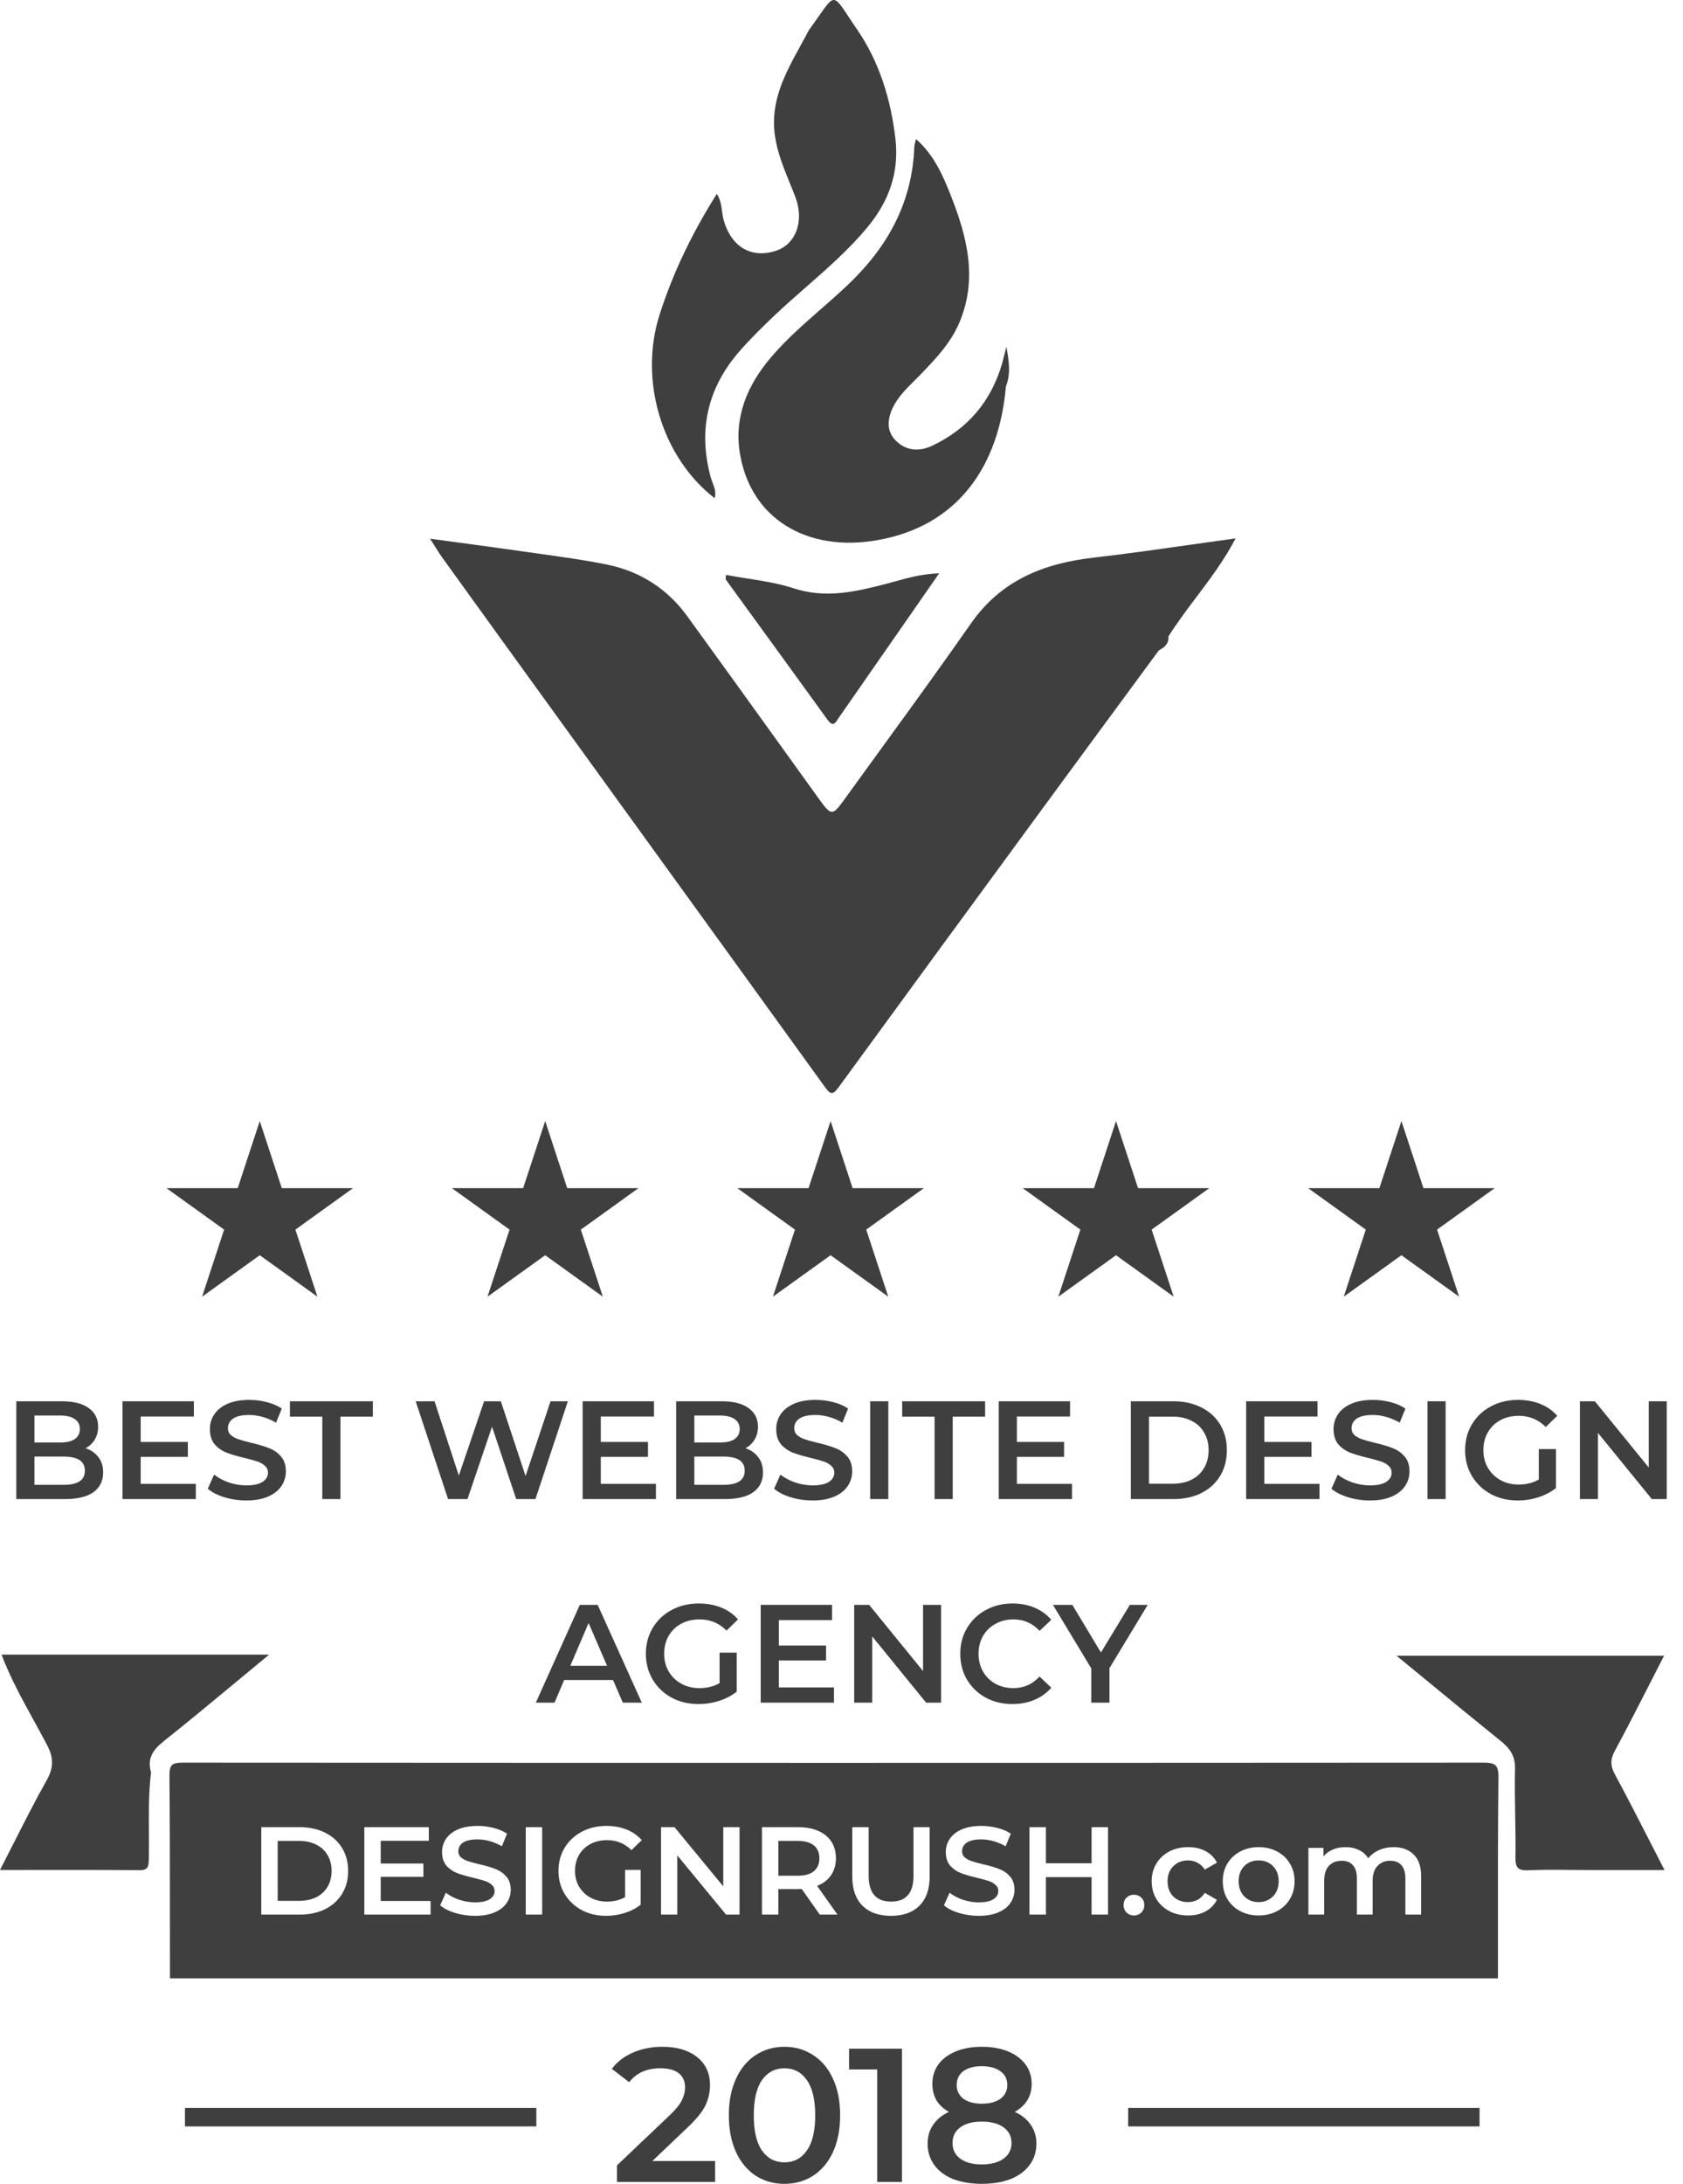 <svg width="91" height="118" viewBox="0 0 91 118" fill="none" xmlns="http://www.w3.org/2000/svg">
<path d="M39.044 11.424C39.004 11.122 38.962 10.804 38.76 10.474C37.429 12.584 36.397 14.716 35.673 16.976C34.521 20.548 35.789 24.709 38.639 26.919C38.734 26.621 38.632 26.355 38.533 26.095C38.496 26 38.46 25.905 38.434 25.81C37.728 23.228 38.258 20.934 40.028 18.929C40.6 18.28 41.219 17.672 41.846 17.076C42.415 16.534 43.008 16.015 43.601 15.496L43.606 15.491C44.764 14.477 45.924 13.462 46.91 12.269C48.067 10.872 48.627 9.313 48.415 7.493C48.166 5.374 47.556 3.361 46.346 1.597C46.273 1.491 46.206 1.391 46.142 1.296L46.051 1.159L45.895 0.923L45.893 0.921C45.487 0.306 45.286 0.002 45.083 5.06413e-06C44.884 -0.001 44.684 0.286 44.287 0.855C44.15 1.051 43.99 1.28 43.799 1.542L43.789 1.554L43.783 1.562C43.768 1.578 43.754 1.595 43.744 1.613C43.595 1.9 43.439 2.184 43.283 2.468C42.461 3.965 41.639 5.46 41.897 7.312C42.023 8.215 42.358 9.039 42.693 9.863L42.739 9.975C42.78 10.077 42.821 10.178 42.862 10.28C42.913 10.408 42.962 10.536 43.011 10.665C43.498 11.957 43.03 13.204 41.945 13.554C40.609 13.986 39.522 13.328 39.121 11.864C39.083 11.722 39.064 11.575 39.044 11.424Z" fill="#3f3f3f"/>
<path d="M54.39 20.879C54.019 25.164 51.817 28.424 47.428 29.189C43.645 29.849 40.612 28.04 40.014 24.544C39.671 22.544 40.402 20.812 41.699 19.294C42.507 18.348 43.439 17.532 44.37 16.716L44.69 16.436C45.089 16.085 45.486 15.731 45.871 15.364C48.01 13.325 49.331 10.925 49.435 7.937C49.438 7.865 49.456 7.795 49.481 7.701C49.496 7.647 49.512 7.586 49.529 7.512C50.498 8.371 50.971 9.453 51.4 10.536C52.282 12.77 52.88 15.035 51.88 17.415C51.405 18.543 50.585 19.396 49.755 20.255C49.699 20.313 49.642 20.37 49.585 20.427C49.535 20.477 49.486 20.527 49.435 20.576C48.992 21.017 48.546 21.459 48.272 22.031C47.973 22.658 47.923 23.326 48.468 23.841C49.013 24.358 49.702 24.411 50.382 24.093C52.338 23.178 53.601 21.671 54.192 19.613L54.416 18.738C54.551 19.475 54.665 20.185 54.39 20.879Z" fill="#3f3f3f"/>
<path d="M57.785 41.761C58.272 41.099 58.759 40.437 59.247 39.775L60.779 37.694C61.407 36.842 62.034 35.99 62.661 35.138C62.974 34.981 63.209 34.774 63.177 34.389C63.637 33.661 64.156 32.971 64.679 32.277C65.438 31.27 66.204 30.252 66.808 29.091C65.997 29.202 65.197 29.316 64.405 29.428L64.364 29.434L64.339 29.438C62.58 29.688 60.858 29.933 59.13 30.131C56.425 30.441 54.125 31.359 52.504 33.681C50.947 35.912 49.346 38.113 47.746 40.315L47.742 40.32C47.034 41.293 46.327 42.267 45.622 43.243C45.02 44.077 44.935 44.075 44.315 43.214L42.58 40.804C40.778 38.3 38.976 35.796 37.163 33.3C36.09 31.821 34.624 30.875 32.83 30.508C31.705 30.278 30.563 30.118 29.421 29.957L29.418 29.957C29.137 29.918 28.855 29.878 28.574 29.837C27.362 29.663 26.147 29.499 24.881 29.328L23.253 29.108C23.352 29.262 23.438 29.399 23.517 29.524L23.576 29.617C23.698 29.812 23.805 29.979 23.921 30.14C26.076 33.13 28.237 36.116 30.4 39.103L33.488 43.369C37.202 48.499 40.916 53.629 44.624 58.763C44.885 59.12 45.024 59.182 45.319 58.782C48.948 53.808 52.586 48.843 56.227 43.882L57.785 41.761Z" fill="#3f3f3f"/>
<path d="M8.167 95.767C8.038 96.824 8.045 97.886 8.052 98.946C8.055 99.455 8.058 99.964 8.047 100.471C8.037 100.848 8.015 101.058 7.528 101.053C5.698 101.035 3.869 101.037 1.977 101.04L0 101.041C0.257 100.544 0.506 100.052 0.752 99.566L0.754 99.563L0.755 99.562C1.337 98.413 1.903 97.296 2.517 96.208C2.906 95.519 2.908 94.985 2.542 94.284C2.309 93.84 2.067 93.4 1.825 92.96L1.824 92.958C1.188 91.802 0.551 90.645 0.084 89.405H14.552C13.997 89.863 13.456 90.311 12.924 90.752C11.522 91.915 10.183 93.025 8.823 94.107C8.247 94.57 7.95 95.044 8.167 95.767Z" fill="#3f3f3f"/>
<path d="M89.978 89.463C89.726 89.952 89.477 90.439 89.23 90.923L89.218 90.947L89.217 90.949C88.587 92.182 87.966 93.398 87.316 94.599C87.061 95.071 87.07 95.419 87.323 95.886C87.974 97.087 88.596 98.303 89.245 99.572C89.492 100.054 89.743 100.544 90 101.043H85.799C85.631 101.043 85.463 101.043 85.296 101.041L85.068 101.04L84.618 101.035L84.326 101.033C84.125 101.032 83.924 101.031 83.723 101.032C83.365 101.034 83.006 101.04 82.648 101.055C82.103 101.079 81.932 100.943 81.941 100.378C81.953 99.629 81.94 98.878 81.926 98.128V98.104C81.912 97.258 81.897 96.411 81.917 95.567C81.934 94.885 81.647 94.477 81.153 94.079C79.82 93.005 78.497 91.918 77.132 90.796C76.598 90.357 76.058 89.913 75.508 89.463H89.978Z" fill="#3f3f3f"/>
<path d="M48.41 34.387C47.901 35.119 47.391 35.851 46.882 36.583L46.873 36.597C46.366 37.324 45.86 38.051 45.355 38.779C45.344 38.794 45.334 38.809 45.325 38.824L45.298 38.865L45.296 38.868C45.156 39.086 45.028 39.285 44.742 38.889C43.575 37.272 42.403 35.66 41.231 34.048L41.216 34.028C40.56 33.126 39.904 32.223 39.249 31.321C39.239 31.306 39.236 31.286 39.237 31.258L39.237 31.251C39.238 31.237 39.239 31.22 39.24 31.202C39.242 31.186 39.243 31.168 39.244 31.148L39.245 31.125L39.246 31.099L39.247 31.063C39.625 31.134 40.005 31.194 40.383 31.254L40.384 31.254L40.394 31.255C41.251 31.39 42.102 31.524 42.91 31.788C44.643 32.353 46.254 31.976 47.908 31.549C48.067 31.508 48.226 31.464 48.387 31.419L48.394 31.417L48.401 31.415C49.098 31.221 49.834 31.015 50.782 30.975C50.484 31.405 50.202 31.81 49.931 32.2L48.41 34.387Z" fill="#3f3f3f"/>
<path d="M16.176 102.709C16.526 102.709 16.833 102.644 17.097 102.514C17.366 102.379 17.57 102.19 17.711 101.947C17.857 101.699 17.93 101.414 17.93 101.09C17.93 100.766 17.857 100.482 17.711 100.239C17.57 99.992 17.366 99.803 17.097 99.672C16.833 99.537 16.526 99.47 16.176 99.47H15.015V102.709H16.176Z" fill="#3f3f3f"/>
<path d="M44.304 100.408C44.304 100.106 44.205 99.875 44.004 99.713C43.804 99.551 43.511 99.47 43.124 99.47H42.086V101.353H43.124C43.511 101.353 43.804 101.272 44.004 101.11C44.205 100.943 44.304 100.709 44.304 100.408Z" fill="#3f3f3f"/>
<path d="M68.831 102.466C68.626 102.673 68.367 102.777 68.053 102.777C67.739 102.777 67.48 102.673 67.275 102.466C67.075 102.259 66.975 101.987 66.975 101.65C66.975 101.312 67.075 101.04 67.275 100.833C67.48 100.626 67.739 100.523 68.053 100.523C68.367 100.523 68.626 100.626 68.831 100.833C69.036 101.04 69.138 101.312 69.138 101.65C69.138 101.987 69.036 102.259 68.831 102.466Z" fill="#3f3f3f"/>
<path fill-rule="evenodd" clip-rule="evenodd" d="M9.188 104.03C9.188 104.986 9.188 105.941 9.19 106.897H80.994C80.994 106.021 80.994 105.145 80.994 104.269V104.253C80.992 101.506 80.991 98.758 81.02 96.01C81.028 95.369 80.84 95.242 80.225 95.242C56.772 95.257 33.32 95.257 9.867 95.242C9.32 95.242 9.158 95.357 9.163 95.919C9.186 98.624 9.187 101.327 9.188 104.03ZM25.684 103.519C25.315 103.519 24.958 103.467 24.612 103.364C24.271 103.261 24 103.123 23.8 102.952L24.107 102.271C24.303 102.424 24.542 102.55 24.824 102.649C25.11 102.743 25.397 102.79 25.684 102.79C26.039 102.79 26.303 102.734 26.476 102.622C26.653 102.509 26.742 102.361 26.742 102.176C26.742 102.041 26.692 101.931 26.591 101.846L26.577 101.832L26.565 101.822C26.544 101.804 26.523 101.787 26.5 101.771C26.485 101.761 26.469 101.75 26.453 101.74C26.385 101.699 26.308 101.665 26.223 101.636L26.158 101.616L26.133 101.608L26.08 101.592L26.03 101.578C25.97 101.56 25.904 101.542 25.833 101.524L25.734 101.498L25.674 101.484L25.609 101.468C25.426 101.425 25.26 101.382 25.112 101.339C24.965 101.296 24.835 101.254 24.721 101.211C24.498 101.126 24.305 100.993 24.141 100.813C23.982 100.628 23.902 100.381 23.902 100.071C23.902 99.81 23.973 99.573 24.114 99.362C24.26 99.146 24.476 98.975 24.762 98.849C25.054 98.723 25.409 98.66 25.827 98.66C26.118 98.66 26.405 98.696 26.687 98.768C26.969 98.84 27.213 98.944 27.417 99.079L27.137 99.76C27.055 99.712 26.97 99.668 26.884 99.629C26.754 99.57 26.62 99.522 26.482 99.483C26.255 99.42 26.034 99.389 25.82 99.389C25.47 99.389 25.208 99.447 25.035 99.564C24.867 99.681 24.783 99.837 24.783 100.03C24.783 100.111 24.8 100.184 24.835 100.247C24.858 100.289 24.888 100.327 24.926 100.361C24.957 100.387 24.991 100.412 25.026 100.435C25.05 100.45 25.075 100.465 25.101 100.478C25.132 100.495 25.165 100.511 25.199 100.525C25.217 100.533 25.235 100.54 25.254 100.547C25.27 100.553 25.285 100.558 25.302 100.563C25.452 100.613 25.657 100.669 25.916 100.732C26.271 100.813 26.562 100.898 26.79 100.988C27.017 101.074 27.21 101.207 27.37 101.387C27.533 101.567 27.615 101.81 27.615 102.115C27.615 102.376 27.543 102.613 27.397 102.824C27.256 103.036 27.04 103.204 26.748 103.33C26.457 103.456 26.102 103.519 25.684 103.519ZM16.217 98.728H14.128V103.452H16.217C16.726 103.452 17.179 103.355 17.575 103.162C17.971 102.964 18.278 102.687 18.496 102.331C18.715 101.972 18.824 101.558 18.824 101.09C18.824 100.622 18.715 100.21 18.496 99.855C18.278 99.495 17.971 99.218 17.575 99.024C17.179 98.826 16.726 98.728 16.217 98.728ZM23.282 103.452V102.716H20.586V101.414H22.893V100.691H20.586V99.463H23.186V98.728H19.699V103.452H23.282ZM29.314 98.728H28.427V103.452H29.314V98.728ZM33.8 101.036H34.64V102.919C34.394 103.112 34.108 103.261 33.78 103.364C33.452 103.467 33.116 103.519 32.77 103.519C32.283 103.519 31.844 103.416 31.453 103.209C31.061 102.997 30.754 102.707 30.531 102.338C30.308 101.969 30.197 101.553 30.197 101.09C30.197 100.626 30.308 100.21 30.531 99.841C30.754 99.472 31.061 99.184 31.453 98.977C31.849 98.766 32.292 98.66 32.784 98.66C33.184 98.66 33.548 98.725 33.876 98.856C34.203 98.986 34.478 99.177 34.701 99.429L34.142 99.969C33.778 99.609 33.339 99.429 32.825 99.429C32.488 99.429 32.188 99.499 31.924 99.639C31.664 99.778 31.459 99.974 31.309 100.226C31.164 100.478 31.091 100.766 31.091 101.09C31.091 101.405 31.164 101.688 31.309 101.94C31.459 102.192 31.664 102.39 31.924 102.534C32.188 102.678 32.486 102.75 32.818 102.75C33.191 102.75 33.518 102.669 33.8 102.507V101.036ZM39.987 103.452V98.728H39.107V101.926L36.472 98.728H35.742V103.452H36.622V100.253L39.257 103.452H39.987ZM44.325 103.452L43.349 102.068C43.308 102.073 43.247 102.075 43.165 102.075H42.086V103.452H41.199V98.728H43.165C43.579 98.728 43.938 98.795 44.243 98.93C44.553 99.065 44.789 99.258 44.953 99.51C45.117 99.762 45.199 100.062 45.199 100.408C45.199 100.763 45.11 101.069 44.932 101.326C44.76 101.582 44.509 101.773 44.182 101.899L45.281 103.452H44.325ZM46.635 102.973C47.004 103.337 47.518 103.519 48.177 103.519C48.837 103.519 49.349 103.337 49.713 102.973C50.082 102.604 50.266 102.077 50.266 101.393V98.728H49.392V101.36C49.392 102.286 48.99 102.75 48.184 102.75C47.374 102.75 46.969 102.286 46.969 101.36V98.728H46.082V101.393C46.082 102.077 46.266 102.604 46.635 102.973ZM52.921 103.519C52.553 103.519 52.196 103.467 51.85 103.364C51.697 103.318 51.559 103.265 51.434 103.205C51.28 103.131 51.148 103.047 51.038 102.952L51.345 102.271C51.45 102.353 51.567 102.427 51.697 102.494L51.727 102.509C51.742 102.516 51.758 102.524 51.774 102.531L51.793 102.54L51.835 102.559L51.861 102.571L51.889 102.583C51.91 102.591 51.93 102.6 51.951 102.608C51.987 102.622 52.024 102.635 52.061 102.649C52.192 102.692 52.322 102.725 52.453 102.748C52.497 102.756 52.541 102.763 52.584 102.769C52.611 102.772 52.637 102.775 52.664 102.778L52.691 102.78C52.768 102.787 52.845 102.79 52.921 102.79C53.276 102.79 53.54 102.734 53.713 102.622C53.891 102.509 53.979 102.361 53.979 102.176C53.979 102.041 53.929 101.931 53.829 101.846C53.733 101.756 53.611 101.686 53.461 101.636C53.31 101.587 53.106 101.531 52.846 101.468C52.482 101.382 52.187 101.297 51.959 101.211C51.736 101.126 51.543 100.993 51.379 100.813C51.22 100.628 51.14 100.381 51.14 100.071C51.14 99.81 51.211 99.573 51.352 99.362C51.497 99.146 51.713 98.975 52 98.849C52.291 98.723 52.646 98.66 53.065 98.66C53.356 98.66 53.642 98.696 53.925 98.768C54.207 98.84 54.45 98.944 54.655 99.079L54.375 99.76C54.166 99.639 53.947 99.546 53.72 99.483C53.492 99.42 53.272 99.389 53.058 99.389C52.708 99.389 52.446 99.447 52.273 99.564C52.105 99.681 52.02 99.837 52.02 100.03L52.02 100.042L52.021 100.056C52.022 100.073 52.023 100.089 52.026 100.106C52.029 100.129 52.034 100.151 52.041 100.172C52.052 100.21 52.069 100.244 52.09 100.276C52.11 100.307 52.135 100.335 52.164 100.361C52.264 100.446 52.389 100.514 52.539 100.563C52.689 100.613 52.894 100.669 53.153 100.732C53.345 100.776 53.517 100.821 53.672 100.867C53.804 100.906 53.922 100.947 54.027 100.988C54.255 101.074 54.448 101.207 54.607 101.387C54.771 101.567 54.853 101.81 54.853 102.115L54.852 102.145L54.851 102.179L54.851 102.193L54.849 102.217L54.847 102.245C54.836 102.35 54.814 102.451 54.778 102.547C54.743 102.644 54.695 102.736 54.634 102.824C54.493 103.036 54.277 103.204 53.986 103.33C53.695 103.456 53.34 103.519 52.921 103.519ZM59.91 103.452V98.728H59.022V100.678H56.552V98.728H55.664V103.452H56.552V101.427H59.022V103.452H59.91ZM61.263 103.497L61.236 103.495C61.194 103.49 61.154 103.48 61.115 103.467C61.042 103.441 60.976 103.4 60.917 103.344C60.808 103.236 60.753 103.101 60.753 102.939C60.753 102.862 60.764 102.791 60.787 102.728C60.813 102.654 60.854 102.589 60.91 102.534C60.934 102.511 60.959 102.491 60.985 102.474C61.017 102.452 61.05 102.434 61.085 102.42C61.154 102.393 61.23 102.379 61.313 102.379C61.472 102.379 61.604 102.43 61.709 102.534C61.716 102.541 61.723 102.548 61.73 102.555L61.739 102.565L61.75 102.578C61.756 102.585 61.761 102.591 61.766 102.598C61.792 102.632 61.812 102.668 61.829 102.707C61.836 102.723 61.842 102.739 61.847 102.757C61.852 102.775 61.857 102.794 61.861 102.814L61.865 102.838C61.87 102.87 61.872 102.904 61.872 102.939C61.872 103.02 61.858 103.095 61.831 103.163L61.824 103.178L61.819 103.189C61.792 103.246 61.756 103.297 61.709 103.344C61.599 103.447 61.467 103.499 61.313 103.499C61.305 103.499 61.298 103.499 61.29 103.499L61.286 103.499L61.274 103.498L61.263 103.497ZM63.226 103.263C63.527 103.42 63.865 103.499 64.243 103.499C64.598 103.499 64.91 103.427 65.178 103.283C65.451 103.135 65.658 102.925 65.799 102.655L65.144 102.277C65.137 102.289 65.13 102.3 65.122 102.311C65.111 102.328 65.099 102.345 65.087 102.361C65.025 102.443 64.955 102.514 64.878 102.573C64.837 102.603 64.794 102.631 64.748 102.655C64.594 102.736 64.423 102.777 64.236 102.777C63.913 102.777 63.647 102.676 63.438 102.473C63.233 102.266 63.131 101.992 63.131 101.65C63.131 101.308 63.235 101.036 63.445 100.833C63.654 100.626 63.918 100.523 64.236 100.523C64.423 100.523 64.594 100.565 64.748 100.651C64.907 100.732 65.04 100.856 65.144 101.022L65.799 100.644C65.663 100.374 65.458 100.167 65.185 100.023C64.917 99.879 64.603 99.807 64.243 99.807C63.861 99.807 63.52 99.886 63.219 100.044C62.924 100.201 62.692 100.419 62.523 100.698C62.355 100.977 62.271 101.294 62.271 101.65C62.271 102.005 62.355 102.325 62.523 102.608C62.692 102.887 62.926 103.105 63.226 103.263ZM68.053 103.499C67.685 103.499 67.353 103.42 67.057 103.263C66.761 103.105 66.529 102.887 66.361 102.608C66.197 102.325 66.115 102.005 66.115 101.65C66.115 101.294 66.197 100.977 66.361 100.698C66.529 100.419 66.761 100.201 67.057 100.044C67.353 99.886 67.685 99.807 68.053 99.807C68.426 99.807 68.761 99.886 69.056 100.044C69.352 100.201 69.582 100.419 69.746 100.698C69.914 100.977 69.998 101.294 69.998 101.65C69.998 102.005 69.914 102.325 69.746 102.608C69.582 102.887 69.352 103.105 69.056 103.263C68.761 103.42 68.426 103.499 68.053 103.499ZM76.438 100.206C76.17 99.94 75.806 99.807 75.346 99.807C75.059 99.807 74.798 99.861 74.561 99.969C74.376 100.05 74.218 100.157 74.086 100.29L74.058 100.319L74.036 100.343C74.028 100.352 74.021 100.36 74.013 100.369L73.996 100.389L73.981 100.408C73.938 100.339 73.889 100.276 73.835 100.218C73.814 100.196 73.793 100.175 73.77 100.154C73.754 100.141 73.738 100.127 73.722 100.114C73.71 100.105 73.698 100.095 73.686 100.086L73.674 100.078L73.663 100.07C73.605 100.029 73.543 99.993 73.476 99.963C73.267 99.859 73.025 99.807 72.752 99.807C72.502 99.807 72.275 99.85 72.07 99.936C71.865 100.021 71.695 100.145 71.558 100.307V99.848H70.746V103.452H71.599V101.623C71.599 101.272 71.683 101.004 71.852 100.82C72.025 100.635 72.257 100.543 72.548 100.543C72.812 100.543 73.014 100.624 73.155 100.786C73.296 100.943 73.367 101.18 73.367 101.495V103.452H74.22V101.623C74.22 101.276 74.306 101.011 74.479 100.826C74.652 100.638 74.882 100.543 75.169 100.543C75.433 100.543 75.635 100.624 75.776 100.786C75.917 100.943 75.988 101.18 75.988 101.495V103.452H76.841V101.387C76.841 100.86 76.707 100.466 76.438 100.206Z" fill="#3f3f3f"/>
<path d="M14.045 60.575L15.236 64.199H19.091L15.972 66.44L17.163 70.064L14.045 67.824L10.927 70.064L12.118 66.44L9 64.199H12.854L14.045 60.575Z" fill="#3f3f3f"/>
<path d="M29.478 60.575L30.669 64.199H34.523L31.405 66.44L32.596 70.064L29.478 67.824L26.36 70.064L27.551 66.44L24.432 64.199H28.287L29.478 60.575Z" fill="#3f3f3f"/>
<path d="M44.91 60.575L46.101 64.199H49.955L46.837 66.44L48.028 70.064L44.91 67.824L41.792 70.064L42.983 66.44L39.865 64.199H43.719L44.91 60.575Z" fill="#3f3f3f"/>
<path d="M60.343 60.575L61.534 64.199H65.388L62.27 66.44L63.461 70.064L60.343 67.824L57.224 70.064L58.416 66.44L55.297 64.199H59.152L60.343 60.575Z" fill="#3f3f3f"/>
<path d="M75.775 60.575L76.966 64.199H80.82L77.702 66.44L78.893 70.064L75.775 67.824L72.657 70.064L73.848 66.44L70.73 64.199H74.584L75.775 60.575Z" fill="#3f3f3f"/>
<path d="M29 113.897H10V114.897H29V113.897Z" fill="#3f3f3f"/>
<path d="M61 113.897H80V114.897H61V113.897Z" fill="#3f3f3f"/>
<path d="M38.667 117.897V116.766H35.273L37.197 114.935C37.663 114.496 37.978 114.105 38.143 113.762C38.307 113.419 38.39 113.053 38.39 112.662C38.39 112.024 38.157 111.52 37.69 111.15C37.224 110.779 36.6 110.594 35.818 110.594C35.229 110.594 34.694 110.701 34.214 110.913C33.741 111.119 33.363 111.41 33.082 111.787L34.018 112.507C34.409 112.007 34.971 111.757 35.705 111.757C36.144 111.757 36.477 111.846 36.703 112.024C36.929 112.202 37.042 112.459 37.042 112.795C37.042 113.022 36.984 113.251 36.867 113.485C36.758 113.711 36.542 113.978 36.219 114.287L33.36 117.002V117.897H38.667Z" fill="#3f3f3f"/>
<path fill-rule="evenodd" clip-rule="evenodd" d="M40.87 117.568C41.322 117.856 41.837 118 42.413 118C42.989 118 43.503 117.856 43.955 117.568C44.415 117.273 44.775 116.848 45.035 116.293C45.296 115.73 45.426 115.065 45.426 114.297C45.426 113.529 45.296 112.867 45.035 112.312C44.775 111.75 44.415 111.325 43.955 111.037C43.503 110.742 42.989 110.594 42.413 110.594C41.837 110.594 41.322 110.742 40.87 111.037C40.417 111.325 40.06 111.75 39.8 112.312C39.539 112.867 39.409 113.529 39.409 114.297C39.409 115.065 39.539 115.73 39.8 116.293C40.06 116.848 40.417 117.273 40.87 117.568ZM43.626 116.2C43.331 116.625 42.927 116.838 42.413 116.838C41.905 116.838 41.501 116.625 41.199 116.2C40.904 115.775 40.757 115.141 40.757 114.297C40.757 113.454 40.904 112.819 41.199 112.394C41.501 111.969 41.905 111.757 42.413 111.757C42.927 111.757 43.331 111.969 43.626 112.394C43.928 112.819 44.079 113.454 44.079 114.297C44.079 115.141 43.928 115.775 43.626 116.2Z" fill="#3f3f3f"/>
<path d="M47.432 117.897H48.769V110.697H45.909V111.818H47.432V117.897Z" fill="#3f3f3f"/>
<path fill-rule="evenodd" clip-rule="evenodd" d="M55.731 114.811C55.532 114.517 55.244 114.283 54.867 114.112C55.162 113.947 55.388 113.738 55.546 113.485C55.703 113.231 55.782 112.936 55.782 112.6C55.782 112.195 55.669 111.842 55.443 111.541C55.216 111.239 54.901 111.006 54.496 110.841C54.092 110.677 53.622 110.594 53.087 110.594C52.559 110.594 52.093 110.677 51.688 110.841C51.284 111.006 50.968 111.239 50.742 111.541C50.523 111.842 50.413 112.195 50.413 112.6C50.413 112.936 50.488 113.234 50.639 113.495C50.797 113.749 51.02 113.954 51.308 114.112C50.938 114.283 50.653 114.517 50.454 114.811C50.255 115.099 50.156 115.439 50.156 115.83C50.156 116.269 50.276 116.653 50.516 116.982C50.756 117.311 51.095 117.565 51.534 117.743C51.98 117.914 52.498 118 53.087 118C53.677 118 54.195 117.914 54.64 117.743C55.086 117.565 55.429 117.311 55.669 116.982C55.916 116.653 56.039 116.269 56.039 115.83C56.039 115.439 55.936 115.099 55.731 114.811ZM52.09 111.911C52.336 111.733 52.669 111.643 53.087 111.643C53.506 111.643 53.838 111.733 54.085 111.911C54.339 112.089 54.466 112.339 54.466 112.662C54.466 112.97 54.342 113.217 54.095 113.402C53.848 113.581 53.512 113.67 53.087 113.67C52.669 113.67 52.336 113.581 52.09 113.402C51.85 113.217 51.73 112.97 51.73 112.662C51.73 112.339 51.85 112.089 52.09 111.911ZM54.26 116.642C53.972 116.848 53.581 116.951 53.087 116.951C52.594 116.951 52.206 116.848 51.925 116.642C51.644 116.437 51.503 116.152 51.503 115.789C51.503 115.432 51.644 115.151 51.925 114.945C52.206 114.739 52.594 114.637 53.087 114.637C53.581 114.637 53.972 114.739 54.26 114.945C54.548 115.151 54.692 115.432 54.692 115.789C54.692 116.152 54.548 116.437 54.26 116.642Z" fill="#3f3f3f"/>
<path d="M4.626 78.252C4.918 78.348 5.15 78.509 5.321 78.736C5.492 78.957 5.577 79.234 5.577 79.566C5.577 80.024 5.401 80.379 5.049 80.63C4.697 80.877 4.184 81 3.509 81H0.882V75.716H3.358C3.982 75.716 4.463 75.839 4.8 76.086C5.137 76.328 5.306 76.662 5.306 77.09C5.306 77.352 5.245 77.583 5.125 77.784C5.004 77.986 4.838 78.142 4.626 78.252ZM1.864 76.486V77.943H3.253C3.595 77.943 3.856 77.882 4.038 77.762C4.224 77.636 4.317 77.455 4.317 77.218C4.317 76.977 4.224 76.796 4.038 76.675C3.856 76.549 3.595 76.486 3.253 76.486H1.864ZM3.449 80.23C4.209 80.23 4.589 79.976 4.589 79.468C4.589 78.959 4.209 78.705 3.449 78.705H1.864V80.23H3.449Z" fill="#3f3f3f"/>
<path d="M10.588 80.177V81H6.625V75.716H10.482V76.539H7.606V77.913H10.157V78.72H7.606V80.177H10.588Z" fill="#3f3f3f"/>
<path d="M13.32 81.076C12.912 81.076 12.517 81.018 12.134 80.902C11.757 80.786 11.458 80.633 11.236 80.441L11.576 79.679C11.792 79.85 12.056 79.991 12.368 80.102C12.685 80.207 13.002 80.26 13.32 80.26C13.712 80.26 14.004 80.197 14.195 80.072C14.391 79.946 14.49 79.78 14.49 79.573C14.49 79.422 14.434 79.299 14.323 79.204C14.218 79.103 14.082 79.025 13.916 78.969C13.75 78.914 13.523 78.851 13.236 78.781C12.834 78.685 12.507 78.59 12.255 78.494C12.009 78.398 11.795 78.25 11.614 78.049C11.438 77.842 11.349 77.566 11.349 77.218C11.349 76.926 11.427 76.662 11.583 76.426C11.745 76.184 11.983 75.993 12.3 75.852C12.623 75.711 13.015 75.641 13.478 75.641C13.8 75.641 14.117 75.681 14.429 75.761C14.741 75.842 15.01 75.958 15.237 76.109L14.927 76.871C14.696 76.735 14.454 76.632 14.203 76.562C13.951 76.491 13.707 76.456 13.47 76.456C13.083 76.456 12.794 76.521 12.602 76.652C12.416 76.783 12.323 76.957 12.323 77.173C12.323 77.324 12.376 77.447 12.482 77.543C12.592 77.638 12.731 77.714 12.897 77.769C13.063 77.825 13.289 77.888 13.576 77.958C13.969 78.049 14.291 78.144 14.542 78.245C14.794 78.341 15.008 78.489 15.184 78.69C15.365 78.891 15.456 79.163 15.456 79.505C15.456 79.797 15.375 80.061 15.214 80.298C15.058 80.534 14.819 80.723 14.497 80.864C14.175 81.005 13.783 81.076 13.32 81.076Z" fill="#3f3f3f"/>
<path d="M17.427 76.546H15.676V75.716H20.16V76.546H18.408V81H17.427V76.546Z" fill="#3f3f3f"/>
<path d="M30.704 75.716L28.953 81H27.911L26.605 77.09L25.277 81H24.227L22.476 75.716H23.495L24.809 79.732L26.175 75.716H27.081L28.417 79.754L29.768 75.716H30.704Z" fill="#3f3f3f"/>
<path d="M35.466 80.177V81H31.503V75.716H35.361V76.539H32.485V77.913H35.036V78.72H32.485V80.177H35.466Z" fill="#3f3f3f"/>
<path d="M40.304 78.252C40.596 78.348 40.828 78.509 40.999 78.736C41.17 78.957 41.255 79.234 41.255 79.566C41.255 80.024 41.079 80.379 40.727 80.63C40.375 80.877 39.861 81 39.187 81H36.56V75.716H39.036C39.66 75.716 40.141 75.839 40.478 76.086C40.815 76.328 40.984 76.662 40.984 77.09C40.984 77.352 40.923 77.583 40.803 77.784C40.682 77.986 40.516 78.142 40.304 78.252ZM37.542 76.486V77.943H38.931C39.273 77.943 39.534 77.882 39.715 77.762C39.902 77.636 39.995 77.455 39.995 77.218C39.995 76.977 39.902 76.796 39.715 76.675C39.534 76.549 39.273 76.486 38.931 76.486H37.542ZM39.127 80.23C39.887 80.23 40.267 79.976 40.267 79.468C40.267 78.959 39.887 78.705 39.127 78.705H37.542V80.23H39.127Z" fill="#3f3f3f"/>
<path d="M43.941 81.076C43.533 81.076 43.138 81.018 42.756 80.902C42.378 80.786 42.079 80.633 41.857 80.441L42.197 79.679C42.413 79.85 42.678 79.991 42.99 80.102C43.307 80.207 43.624 80.26 43.941 80.26C44.333 80.26 44.625 80.197 44.816 80.072C45.013 79.946 45.111 79.78 45.111 79.573C45.111 79.422 45.055 79.299 44.945 79.204C44.839 79.103 44.703 79.025 44.537 78.969C44.371 78.914 44.145 78.851 43.858 78.781C43.455 78.685 43.128 78.59 42.876 78.494C42.63 78.398 42.416 78.25 42.235 78.049C42.059 77.842 41.971 77.566 41.971 77.218C41.971 76.926 42.048 76.662 42.205 76.426C42.366 76.184 42.605 75.993 42.922 75.852C43.244 75.711 43.636 75.641 44.099 75.641C44.421 75.641 44.738 75.681 45.05 75.761C45.362 75.842 45.632 75.958 45.858 76.109L45.548 76.871C45.317 76.735 45.075 76.632 44.824 76.562C44.572 76.491 44.328 76.456 44.092 76.456C43.704 76.456 43.415 76.521 43.224 76.652C43.037 76.783 42.944 76.957 42.944 77.173C42.944 77.324 42.997 77.447 43.103 77.543C43.214 77.638 43.352 77.714 43.518 77.769C43.684 77.825 43.91 77.888 44.197 77.958C44.59 78.049 44.912 78.144 45.163 78.245C45.415 78.341 45.629 78.489 45.805 78.69C45.986 78.891 46.077 79.163 46.077 79.505C46.077 79.797 45.996 80.061 45.835 80.298C45.679 80.534 45.44 80.723 45.118 80.864C44.796 81.005 44.404 81.076 43.941 81.076Z" fill="#3f3f3f"/>
<path d="M47.05 75.716H48.031V81H47.05V75.716Z" fill="#3f3f3f"/>
<path d="M50.532 76.546H48.781V75.716H53.265V76.546H51.514V81H50.532V76.546Z" fill="#3f3f3f"/>
<path d="M57.964 80.177V81H54.001V75.716H57.858V76.539H54.983V77.913H57.534V78.72H54.983V80.177H57.964Z" fill="#3f3f3f"/>
<path d="M61.144 75.716H63.454C64.018 75.716 64.518 75.827 64.956 76.048C65.394 76.265 65.734 76.574 65.975 76.977C66.217 77.374 66.337 77.835 66.337 78.358C66.337 78.881 66.217 79.344 65.975 79.747C65.734 80.144 65.394 80.454 64.956 80.675C64.518 80.892 64.018 81 63.454 81H61.144V75.716ZM63.409 80.17C63.796 80.17 64.136 80.097 64.428 79.951C64.725 79.8 64.951 79.588 65.107 79.317C65.268 79.04 65.349 78.72 65.349 78.358C65.349 77.996 65.268 77.679 65.107 77.407C64.951 77.13 64.725 76.919 64.428 76.773C64.136 76.622 63.796 76.546 63.409 76.546H62.125V80.17H63.409Z" fill="#3f3f3f"/>
<path d="M71.343 80.177V81H67.38V75.716H71.238V76.539H68.362V77.913H70.913V78.72H68.362V80.177H71.343Z" fill="#3f3f3f"/>
<path d="M74.075 81.076C73.668 81.076 73.273 81.018 72.89 80.902C72.513 80.786 72.213 80.633 71.992 80.441L72.332 79.679C72.548 79.85 72.812 79.991 73.124 80.102C73.441 80.207 73.758 80.26 74.075 80.26C74.468 80.26 74.76 80.197 74.951 80.072C75.147 79.946 75.245 79.78 75.245 79.573C75.245 79.422 75.19 79.299 75.079 79.204C74.974 79.103 74.838 79.025 74.672 78.969C74.505 78.914 74.279 78.851 73.992 78.781C73.59 78.685 73.263 78.59 73.011 78.494C72.764 78.398 72.55 78.25 72.369 78.049C72.193 77.842 72.105 77.566 72.105 77.218C72.105 76.926 72.183 76.662 72.339 76.426C72.5 76.184 72.739 75.993 73.056 75.852C73.378 75.711 73.771 75.641 74.234 75.641C74.556 75.641 74.873 75.681 75.185 75.761C75.497 75.842 75.766 75.958 75.993 76.109L75.683 76.871C75.452 76.735 75.21 76.632 74.958 76.562C74.707 76.491 74.463 76.456 74.226 76.456C73.839 76.456 73.549 76.521 73.358 76.652C73.172 76.783 73.079 76.957 73.079 77.173C73.079 77.324 73.132 77.447 73.237 77.543C73.348 77.638 73.487 77.714 73.653 77.769C73.819 77.825 74.045 77.888 74.332 77.958C74.724 78.049 75.046 78.144 75.298 78.245C75.55 78.341 75.764 78.489 75.94 78.69C76.121 78.891 76.211 79.163 76.211 79.505C76.211 79.797 76.131 80.061 75.97 80.298C75.814 80.534 75.575 80.723 75.253 80.864C74.931 81.005 74.538 81.076 74.075 81.076Z" fill="#3f3f3f"/>
<path d="M77.184 75.716H78.166V81H77.184V75.716Z" fill="#3f3f3f"/>
<path d="M83.203 78.298H84.132V80.404C83.86 80.62 83.543 80.786 83.18 80.902C82.818 81.018 82.446 81.076 82.063 81.076C81.525 81.076 81.039 80.96 80.606 80.728C80.174 80.492 79.834 80.167 79.587 79.754C79.341 79.342 79.218 78.876 79.218 78.358C79.218 77.84 79.341 77.374 79.587 76.962C79.834 76.549 80.174 76.227 80.606 75.995C81.044 75.759 81.535 75.641 82.078 75.641C82.521 75.641 82.924 75.714 83.286 75.86C83.648 76.005 83.953 76.219 84.2 76.501L83.581 77.105C83.178 76.703 82.692 76.501 82.124 76.501C81.751 76.501 81.419 76.579 81.127 76.735C80.84 76.891 80.614 77.11 80.448 77.392C80.287 77.674 80.206 77.996 80.206 78.358C80.206 78.71 80.287 79.027 80.448 79.309C80.614 79.591 80.84 79.812 81.127 79.973C81.419 80.135 81.749 80.215 82.116 80.215C82.529 80.215 82.891 80.124 83.203 79.943V78.298Z" fill="#3f3f3f"/>
<path d="M90.121 75.716V81H89.313L86.4 77.422V81H85.426V75.716H86.234L89.147 79.294V75.716H90.121Z" fill="#3f3f3f"/>
<path d="M33.147 90.777H30.505L29.984 92H28.972L31.35 86.716H32.316L34.702 92H33.675L33.147 90.777ZM32.822 90.007L31.826 87.697L30.837 90.007H32.822Z" fill="#3f3f3f"/>
<path d="M38.908 89.298H39.836V91.404C39.565 91.62 39.248 91.786 38.885 91.902C38.523 92.018 38.151 92.076 37.768 92.076C37.23 92.076 36.744 91.96 36.311 91.728C35.879 91.492 35.539 91.167 35.292 90.754C35.046 90.342 34.922 89.876 34.922 89.358C34.922 88.84 35.046 88.374 35.292 87.962C35.539 87.549 35.879 87.227 36.311 86.995C36.749 86.759 37.24 86.641 37.783 86.641C38.226 86.641 38.629 86.714 38.991 86.86C39.353 87.005 39.658 87.219 39.904 87.501L39.285 88.105C38.883 87.703 38.397 87.501 37.828 87.501C37.456 87.501 37.124 87.579 36.832 87.735C36.545 87.891 36.319 88.11 36.153 88.392C35.992 88.674 35.911 88.996 35.911 89.358C35.911 89.71 35.992 90.027 36.153 90.309C36.319 90.591 36.545 90.812 36.832 90.973C37.124 91.135 37.454 91.215 37.821 91.215C38.234 91.215 38.596 91.124 38.908 90.943V89.298Z" fill="#3f3f3f"/>
<path d="M45.093 91.177V92H41.131V86.716H44.988V87.539H42.112V88.913H44.663V89.72H42.112V91.177H45.093Z" fill="#3f3f3f"/>
<path d="M50.883 86.716V92H50.075L47.161 88.422V92H46.187V86.716H46.995L49.909 90.294V86.716H50.883Z" fill="#3f3f3f"/>
<path d="M54.744 92.076C54.211 92.076 53.727 91.96 53.295 91.728C52.867 91.492 52.53 91.167 52.283 90.754C52.042 90.342 51.921 89.876 51.921 89.358C51.921 88.84 52.044 88.374 52.291 87.962C52.537 87.549 52.875 87.227 53.302 86.995C53.735 86.759 54.218 86.641 54.752 86.641C55.184 86.641 55.579 86.716 55.937 86.867C56.294 87.018 56.596 87.237 56.843 87.524L56.209 88.12C55.826 87.707 55.355 87.501 54.797 87.501C54.435 87.501 54.11 87.582 53.823 87.743C53.536 87.899 53.312 88.118 53.151 88.399C52.99 88.681 52.91 89.001 52.91 89.358C52.91 89.715 52.99 90.035 53.151 90.317C53.312 90.599 53.536 90.82 53.823 90.981C54.11 91.137 54.435 91.215 54.797 91.215C55.355 91.215 55.826 91.006 56.209 90.588L56.843 91.192C56.596 91.479 56.291 91.698 55.929 91.849C55.572 92 55.177 92.076 54.744 92.076Z" fill="#3f3f3f"/>
<path d="M59.989 90.136V92H59.007V90.151L56.932 86.716H57.981L59.528 89.29L61.091 86.716H62.057L59.989 90.136Z" fill="#3f3f3f"/>
</svg>
